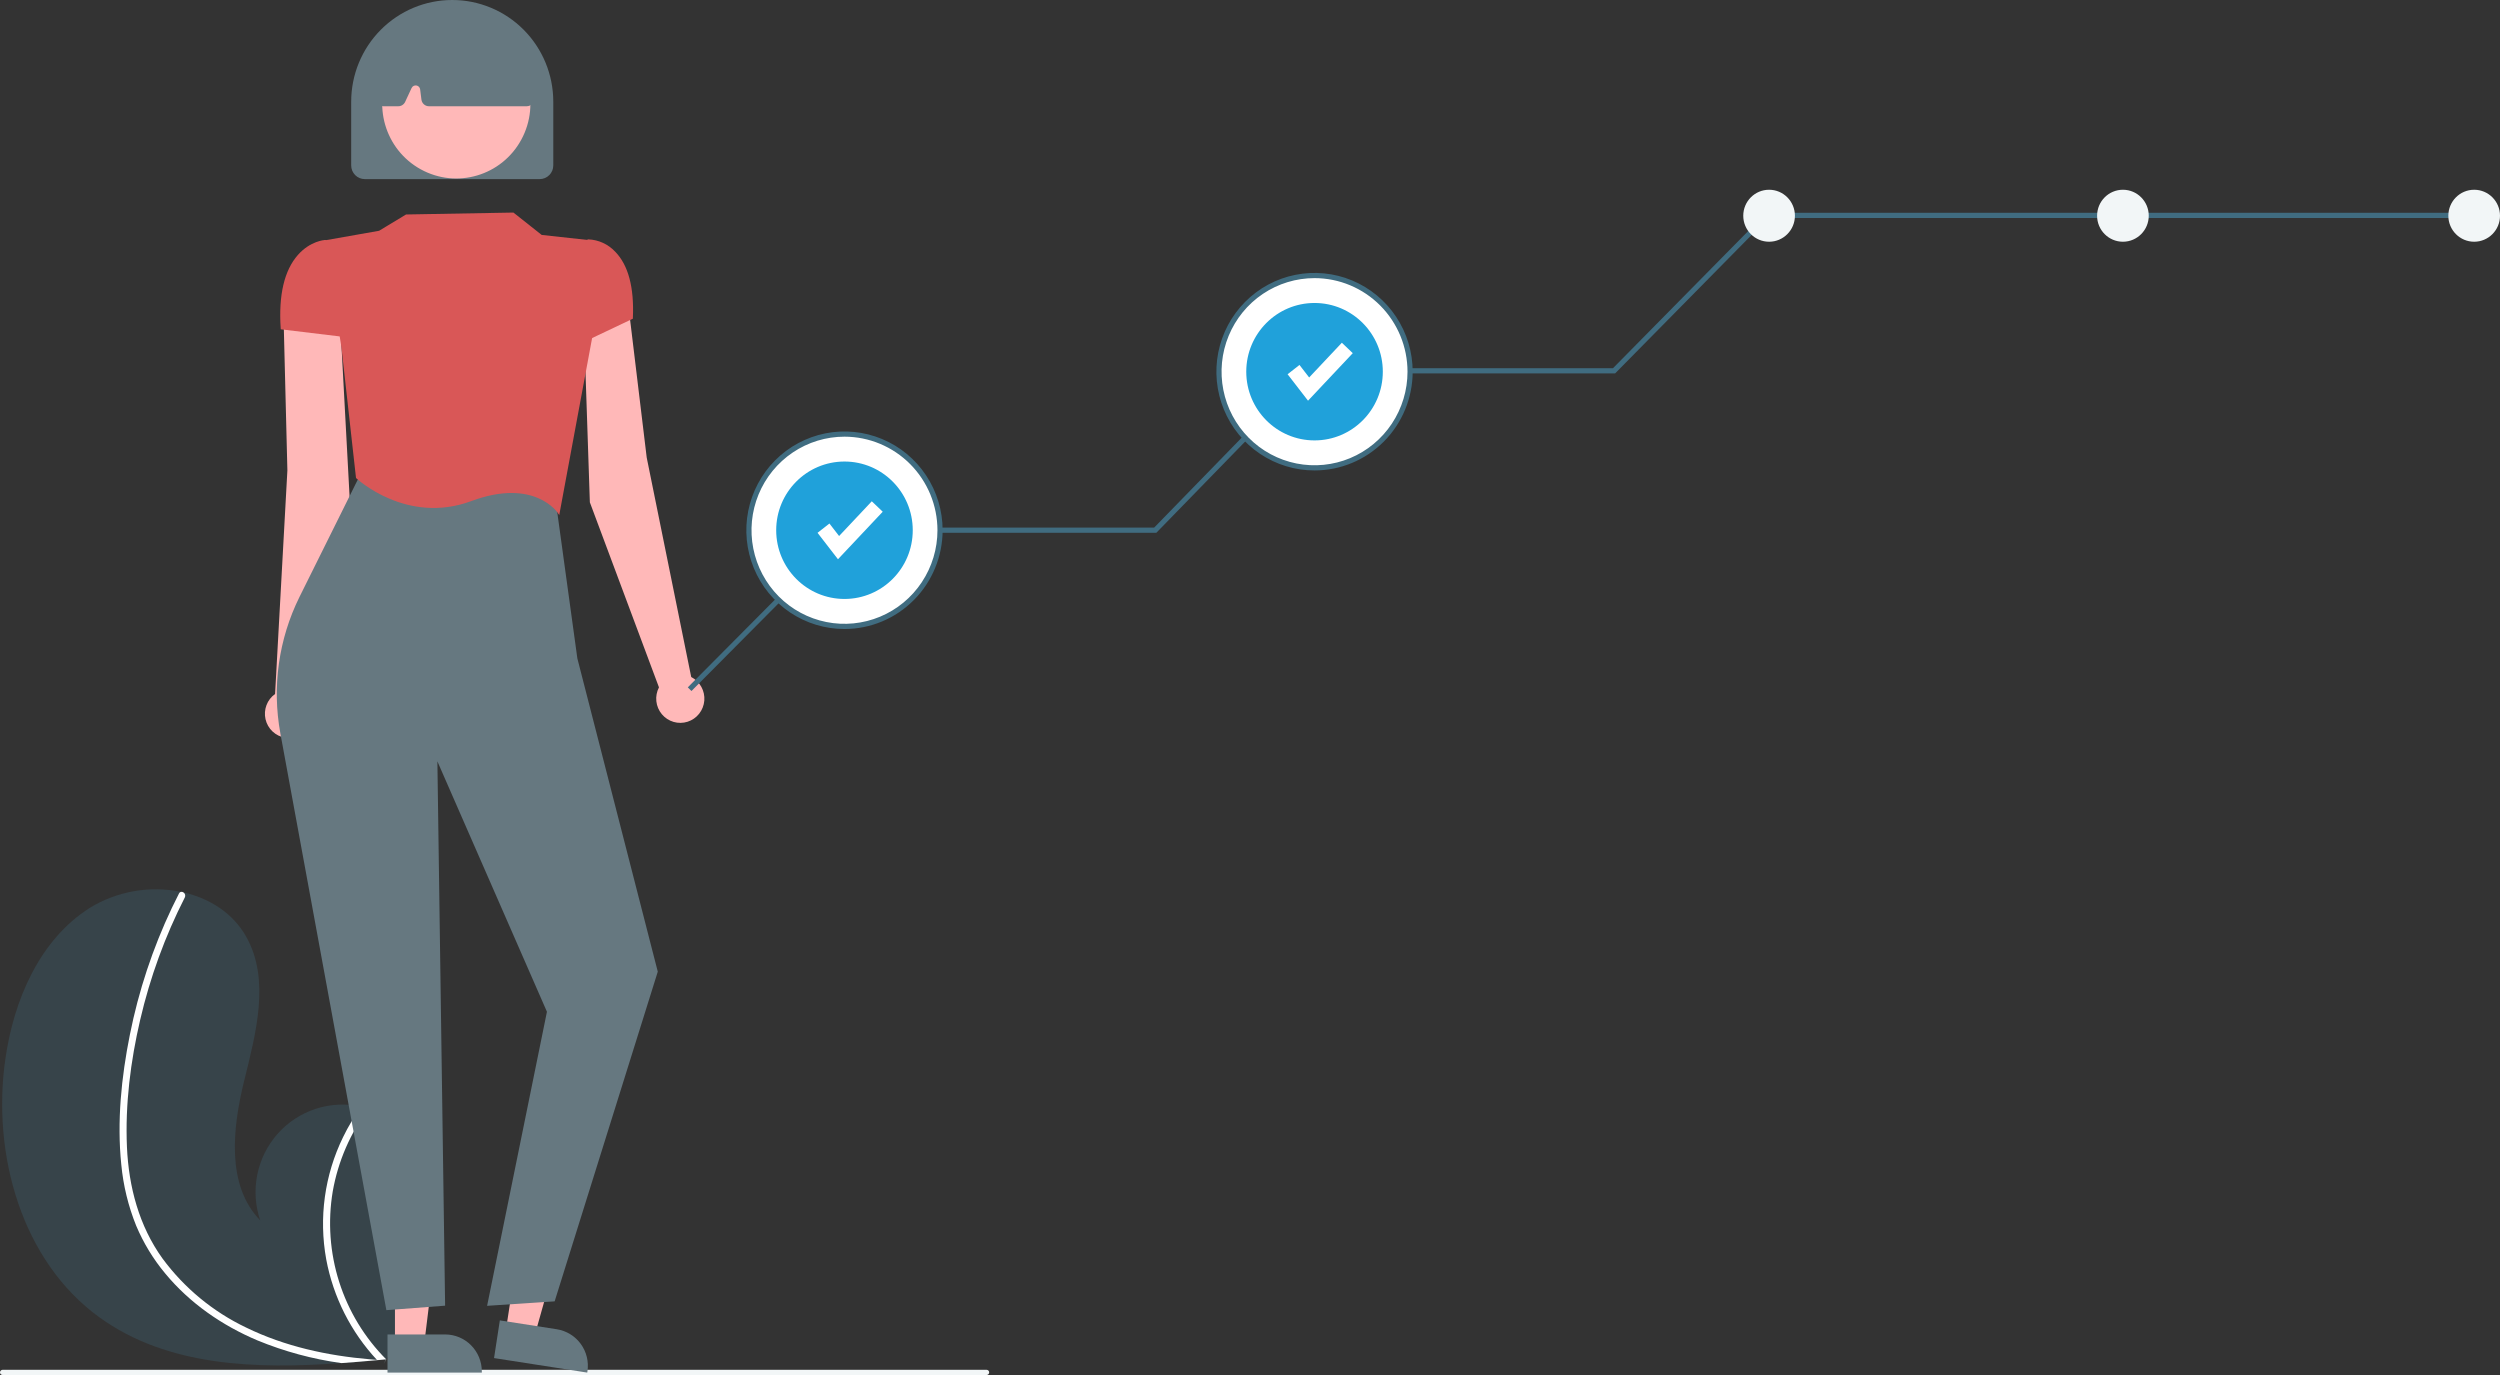 <svg width="240" height="132" viewBox="0 0 240 132" fill="none" xmlns="http://www.w3.org/2000/svg">
<rect x="0" y="0" width="240" height="132" fill="#333333" stroke="none"/>
<g clip-path="url(#clip0_1568_25143)">
<path d="M9.528 126.453C16.079 131.203 24.569 131.441 32.776 130.858C33.921 130.776 35.059 130.681 36.187 130.578C36.193 130.576 36.202 130.577 36.209 130.575C36.263 130.57 36.318 130.565 36.369 130.562C36.602 130.54 36.835 130.518 37.065 130.496L37.011 130.6L36.84 130.925C36.901 130.816 36.963 130.71 37.024 130.601C37.042 130.569 37.062 130.536 37.081 130.504C39.206 126.78 41.315 122.921 41.853 118.669C42.409 114.256 40.846 109.26 36.987 107.091C36.481 106.807 35.945 106.581 35.389 106.417C35.158 106.347 34.925 106.289 34.688 106.239C33.241 105.915 31.734 105.986 30.323 106.443C28.911 106.899 27.646 107.726 26.658 108.838C25.669 109.95 24.993 111.307 24.698 112.77C24.404 114.232 24.501 115.747 24.981 117.158C21.709 113.782 22.32 108.305 23.448 103.727C24.579 99.15 25.948 94.056 23.648 89.944C22.37 87.656 20.122 86.236 17.598 85.664C17.521 85.647 17.444 85.63 17.366 85.616C14.36 85.003 11.235 85.554 8.614 87.159C3.79 90.219 1.312 96.02 0.508 101.702C-0.788 110.847 2.08 121.052 9.528 126.453Z" fill="#406C81" fill-opacity="0.3"/>
<path d="M11.643 111.794C11.833 113.811 12.315 115.79 13.072 117.667C13.771 119.328 14.711 120.875 15.864 122.256C18.219 125.107 21.332 127.25 24.713 128.678C27.299 129.744 30.008 130.476 32.776 130.858C33.922 130.777 35.059 130.681 36.187 130.578C36.193 130.576 36.202 130.577 36.209 130.575C36.263 130.57 36.318 130.565 36.37 130.562C36.602 130.54 36.835 130.518 37.066 130.496L37.011 130.6L36.84 130.925C36.901 130.816 36.963 130.71 37.024 130.601C37.042 130.569 37.063 130.536 37.081 130.504C35.005 128.423 33.456 125.872 32.562 123.065C31.669 120.257 31.457 117.275 31.944 114.368C32.454 111.482 33.635 108.757 35.389 106.417C35.159 106.347 34.925 106.29 34.688 106.239C34.021 107.157 33.436 108.132 32.94 109.153C31.159 112.795 30.591 116.918 31.32 120.911C31.997 124.524 33.684 127.867 36.184 130.549C35.965 130.533 35.744 130.515 35.528 130.495C31.432 130.146 27.344 129.26 23.628 127.444C20.452 125.93 17.695 123.653 15.599 120.814C13.349 117.691 12.357 113.934 12.187 110.116C12.007 106.028 12.534 101.869 13.46 97.894C14.407 93.818 15.845 89.875 17.744 86.151C17.786 86.066 17.795 85.969 17.768 85.878C17.741 85.787 17.68 85.711 17.598 85.664C17.53 85.618 17.447 85.6 17.366 85.616C17.327 85.626 17.29 85.646 17.259 85.672C17.228 85.699 17.203 85.733 17.187 85.77C16.953 86.23 16.723 86.691 16.502 87.156C14.661 91.033 13.305 95.125 12.466 99.339C11.652 103.403 11.217 107.655 11.643 111.794Z" fill="white"/>
<path d="M94.713 132H0.248C0.182 132 0.119 131.974 0.073 131.927C0.026 131.88 0 131.817 0 131.751C0 131.684 0.026 131.621 0.073 131.574C0.119 131.527 0.182 131.501 0.248 131.501H94.713C94.779 131.501 94.842 131.527 94.889 131.574C94.935 131.621 94.961 131.684 94.961 131.751C94.961 131.817 94.935 131.88 94.889 131.927C94.842 131.974 94.779 132 94.713 132Z" fill="#F2F6F7"/>
<path d="M66.357 64.994L62.085 43.93L60.209 28.372L56.052 31.078L56.626 48.223L63.261 65.987C63.048 66.395 62.96 66.859 63.009 67.318C63.058 67.777 63.242 68.211 63.537 68.564C63.832 68.918 64.224 69.175 64.665 69.304C65.105 69.433 65.574 69.426 66.011 69.286C66.448 69.146 66.834 68.878 67.119 68.517C67.405 68.155 67.577 67.717 67.614 67.257C67.651 66.796 67.551 66.336 67.327 65.933C67.103 65.53 66.766 65.203 66.357 64.994V64.994Z" fill="#FFB8B8"/>
<path d="M26.407 66.623L27.589 45.157L27.197 29.49L32.693 31.559L33.61 48.606L29.613 67.152C29.883 67.525 30.036 67.971 30.054 68.432C30.072 68.893 29.953 69.35 29.712 69.743C29.472 70.136 29.121 70.448 28.703 70.639C28.286 70.831 27.821 70.894 27.369 70.819C26.916 70.744 26.496 70.536 26.161 70.22C25.826 69.904 25.593 69.495 25.49 69.045C25.387 68.596 25.419 68.125 25.582 67.694C25.745 67.262 26.032 66.889 26.407 66.623L26.407 66.623Z" fill="#FFB8B8"/>
<path d="M37.916 129.03L40.724 129.029L42.06 118.129L37.916 118.129L37.916 129.03Z" fill="#FFB8B8"/>
<path d="M37.2 128.107L42.73 128.107H42.73C43.665 128.107 44.561 128.48 45.222 129.146C45.883 129.811 46.254 130.713 46.255 131.653V131.769L37.2 131.769L37.2 128.107Z" fill="#667880"/>
<path d="M48.552 127.779L51.327 128.211L54.303 117.644L50.208 117.007L48.552 127.779Z" fill="#FFB8B8"/>
<path d="M47.985 126.757L53.45 127.608L53.45 127.608C54.374 127.752 55.203 128.259 55.755 129.018C56.307 129.777 56.537 130.726 56.394 131.655L56.376 131.769L47.428 130.376L47.985 126.757Z" fill="#667880"/>
<path d="M37.091 125.775L37.077 125.696L26.911 70.382C26.104 65.941 26.748 61.357 28.746 57.315L34.899 44.931L53.258 47.434L55.425 63.201L63.147 93.28L63.139 93.304L53.246 124.93L46.762 125.359L52.506 97.129L41.989 73.09L42.731 125.345L37.091 125.775Z" fill="#667880"/>
<path d="M53.686 49.452L53.565 49.261C53.543 49.227 51.313 45.845 45.244 48.103C39.049 50.408 34.248 45.956 34.201 45.91L34.177 45.888L32.774 33.303L31.118 23.086L36.39 22.155L38.982 20.59L49.289 20.406L52.001 22.553L56.455 23.041L56.862 32.35L56.86 32.36L53.686 49.452Z" fill="#D95757"/>
<path d="M55.163 33.251V25.28L56.415 22.98L56.466 22.978C57.452 23.015 58.384 23.441 59.06 24.164C60.319 25.452 60.89 27.598 60.756 30.542L60.753 30.596L55.163 33.251Z" fill="#D95757"/>
<path d="M33.336 32.384L26.954 31.613L26.949 31.54C26.731 28.336 27.287 25.959 28.6 24.473C29.792 23.124 31.158 23.042 31.215 23.039L31.252 23.038L32.98 24.618L33.336 32.384Z" fill="#D95757"/>
<path d="M51.812 17.194H35.017C34.672 17.194 34.341 17.055 34.096 16.809C33.852 16.564 33.715 16.23 33.714 15.883V9.763C33.714 7.173 34.736 4.69 36.556 2.859C38.375 1.029 40.842 0 43.415 0C45.987 0 48.455 1.029 50.274 2.859C52.093 4.69 53.115 7.173 53.115 9.763V15.883C53.115 16.23 52.978 16.564 52.733 16.809C52.489 17.055 52.158 17.194 51.812 17.194V17.194Z" fill="#667880"/>
<path d="M50.045 13.409C51.929 9.941 50.663 5.592 47.216 3.696C43.77 1.799 39.448 3.074 37.564 6.543C35.68 10.011 36.947 14.36 40.393 16.256C43.84 18.153 48.161 16.878 50.045 13.409Z" fill="#FFB8B8"/>
<path d="M50.565 10.2H41.175C40.999 10.2 40.828 10.135 40.696 10.017C40.564 9.9 40.479 9.738 40.457 9.561L40.335 8.583C40.324 8.489 40.282 8.401 40.216 8.333C40.151 8.265 40.065 8.22 39.972 8.205C39.879 8.19 39.783 8.206 39.7 8.251C39.617 8.296 39.55 8.366 39.511 8.452L38.895 9.779C38.837 9.905 38.744 10.011 38.628 10.085C38.512 10.16 38.377 10.2 38.239 10.2H36.813C36.712 10.2 36.612 10.179 36.52 10.138C36.428 10.097 36.345 10.037 36.277 9.961C36.209 9.886 36.158 9.798 36.126 9.701C36.094 9.605 36.083 9.503 36.092 9.402L36.655 3.49C36.667 3.364 36.711 3.242 36.784 3.138C36.856 3.034 36.954 2.951 37.068 2.897C41.368 0.876 45.729 0.879 50.029 2.904C50.139 2.956 50.233 3.034 50.305 3.132C50.376 3.229 50.422 3.343 50.439 3.464L51.282 9.368C51.296 9.471 51.289 9.576 51.26 9.677C51.23 9.777 51.18 9.87 51.112 9.948C51.044 10.027 50.96 10.091 50.866 10.134C50.771 10.177 50.669 10.2 50.565 10.2L50.565 10.2Z" fill="#667880"/>
<path d="M66.379 66.339L66.028 65.986L81.267 50.65H110.799L125.699 35.345H154.849L169.556 20.428H238.016V20.927H169.762L155.055 35.844H125.907L111.007 51.148H81.472L66.379 66.339Z" fill="#406C80"/>
<path d="M126.195 44.915C131.262 44.915 135.369 40.781 135.369 35.682C135.369 30.584 131.262 26.45 126.195 26.45C121.128 26.45 117.021 30.584 117.021 35.682C117.021 40.781 121.128 44.915 126.195 44.915Z" fill="white"/>
<path d="M169.833 23.206C171.202 23.206 172.312 22.089 172.312 20.711C172.312 19.333 171.202 18.216 169.833 18.216C168.463 18.216 167.353 19.333 167.353 20.711C167.353 22.089 168.463 23.206 169.833 23.206Z" fill="#F2F6F7"/>
<path d="M237.521 23.206C238.89 23.206 240 22.089 240 20.711C240 19.333 238.89 18.216 237.521 18.216C236.151 18.216 235.041 19.333 235.041 20.711C235.041 22.089 236.151 23.206 237.521 23.206Z" fill="#F2F6F7"/>
<path d="M203.801 23.206C205.17 23.206 206.28 22.089 206.28 20.711C206.28 19.333 205.17 18.216 203.801 18.216C202.431 18.216 201.321 19.333 201.321 20.711C201.321 22.089 202.431 23.206 203.801 23.206Z" fill="#F2F6F7"/>
<path d="M126.195 45.164C124.332 45.164 122.51 44.608 120.961 43.566C119.411 42.525 118.204 41.044 117.491 39.311C116.777 37.578 116.591 35.672 116.954 33.833C117.318 31.993 118.215 30.304 119.533 28.978C120.851 27.652 122.529 26.748 124.357 26.383C126.185 26.017 128.079 26.204 129.801 26.922C131.522 27.64 132.994 28.855 134.029 30.415C135.064 31.974 135.617 33.807 135.617 35.682C135.614 38.196 134.62 40.606 132.854 42.384C131.088 44.162 128.693 45.162 126.195 45.164ZM126.195 26.7C124.43 26.7 122.704 27.226 121.236 28.213C119.768 29.201 118.624 30.603 117.949 32.245C117.273 33.886 117.096 35.693 117.441 37.435C117.785 39.178 118.635 40.778 119.884 42.034C121.132 43.291 122.722 44.146 124.454 44.493C126.185 44.84 127.98 44.662 129.611 43.982C131.242 43.302 132.636 42.15 133.617 40.673C134.597 39.196 135.121 37.459 135.121 35.682C135.118 33.301 134.177 31.018 132.504 29.334C130.83 27.649 128.562 26.702 126.195 26.7V26.7Z" fill="#406C80"/>
<path d="M126.195 42.279C129.815 42.279 132.75 39.326 132.75 35.682C132.75 32.039 129.815 29.086 126.195 29.086C122.575 29.086 119.641 32.039 119.641 35.682C119.641 39.326 122.575 42.279 126.195 42.279Z" fill="#20A1DA"/>
<path d="M125.57 38.467L123.609 35.928L124.75 35.035L125.679 36.237L128.817 32.903L129.866 33.904L125.57 38.467Z" fill="white"/>
<path d="M81.07 60.136C86.136 60.136 90.244 56.003 90.244 50.904C90.244 45.805 86.136 41.671 81.07 41.671C76.003 41.671 71.896 45.805 71.896 50.904C71.896 56.003 76.003 60.136 81.07 60.136Z" fill="white"/>
<path d="M81.07 60.386C79.206 60.386 77.385 59.83 75.835 58.788C74.286 57.746 73.078 56.265 72.365 54.532C71.652 52.8 71.466 50.893 71.829 49.054C72.193 47.215 73.09 45.525 74.408 44.199C75.725 42.873 77.404 41.97 79.232 41.604C81.059 41.238 82.954 41.426 84.675 42.143C86.397 42.861 87.868 44.076 88.904 45.636C89.939 47.195 90.492 49.028 90.492 50.904C90.489 53.418 89.495 55.828 87.729 57.605C85.963 59.383 83.568 60.383 81.07 60.386ZM81.07 41.921C79.305 41.921 77.579 42.447 76.111 43.435C74.643 44.422 73.499 45.825 72.823 47.466C72.148 49.108 71.971 50.914 72.316 52.656C72.66 54.399 73.51 55.999 74.758 57.256C76.007 58.512 77.597 59.367 79.329 59.714C81.06 60.061 82.855 59.883 84.486 59.203C86.117 58.523 87.511 57.372 88.491 55.894C89.472 54.417 89.996 52.68 89.996 50.904C89.993 48.522 89.052 46.239 87.378 44.555C85.705 42.871 83.436 41.923 81.07 41.921V41.921Z" fill="#406C80"/>
<path d="M81.07 57.5C84.69 57.5 87.624 54.547 87.624 50.904C87.624 47.26 84.69 44.307 81.07 44.307C77.45 44.307 74.515 47.26 74.515 50.904C74.515 54.547 77.45 57.5 81.07 57.5Z" fill="#20A1DA"/>
<path d="M80.445 53.688L78.484 51.15L79.624 50.257L80.553 51.458L83.691 48.124L84.741 49.125L80.445 53.688Z" fill="white"/>
</g>
<defs>
<clipPath id="clip0_1568_25143">
<rect width="240" height="132" fill="white"/>
</clipPath>
</defs>
</svg>
